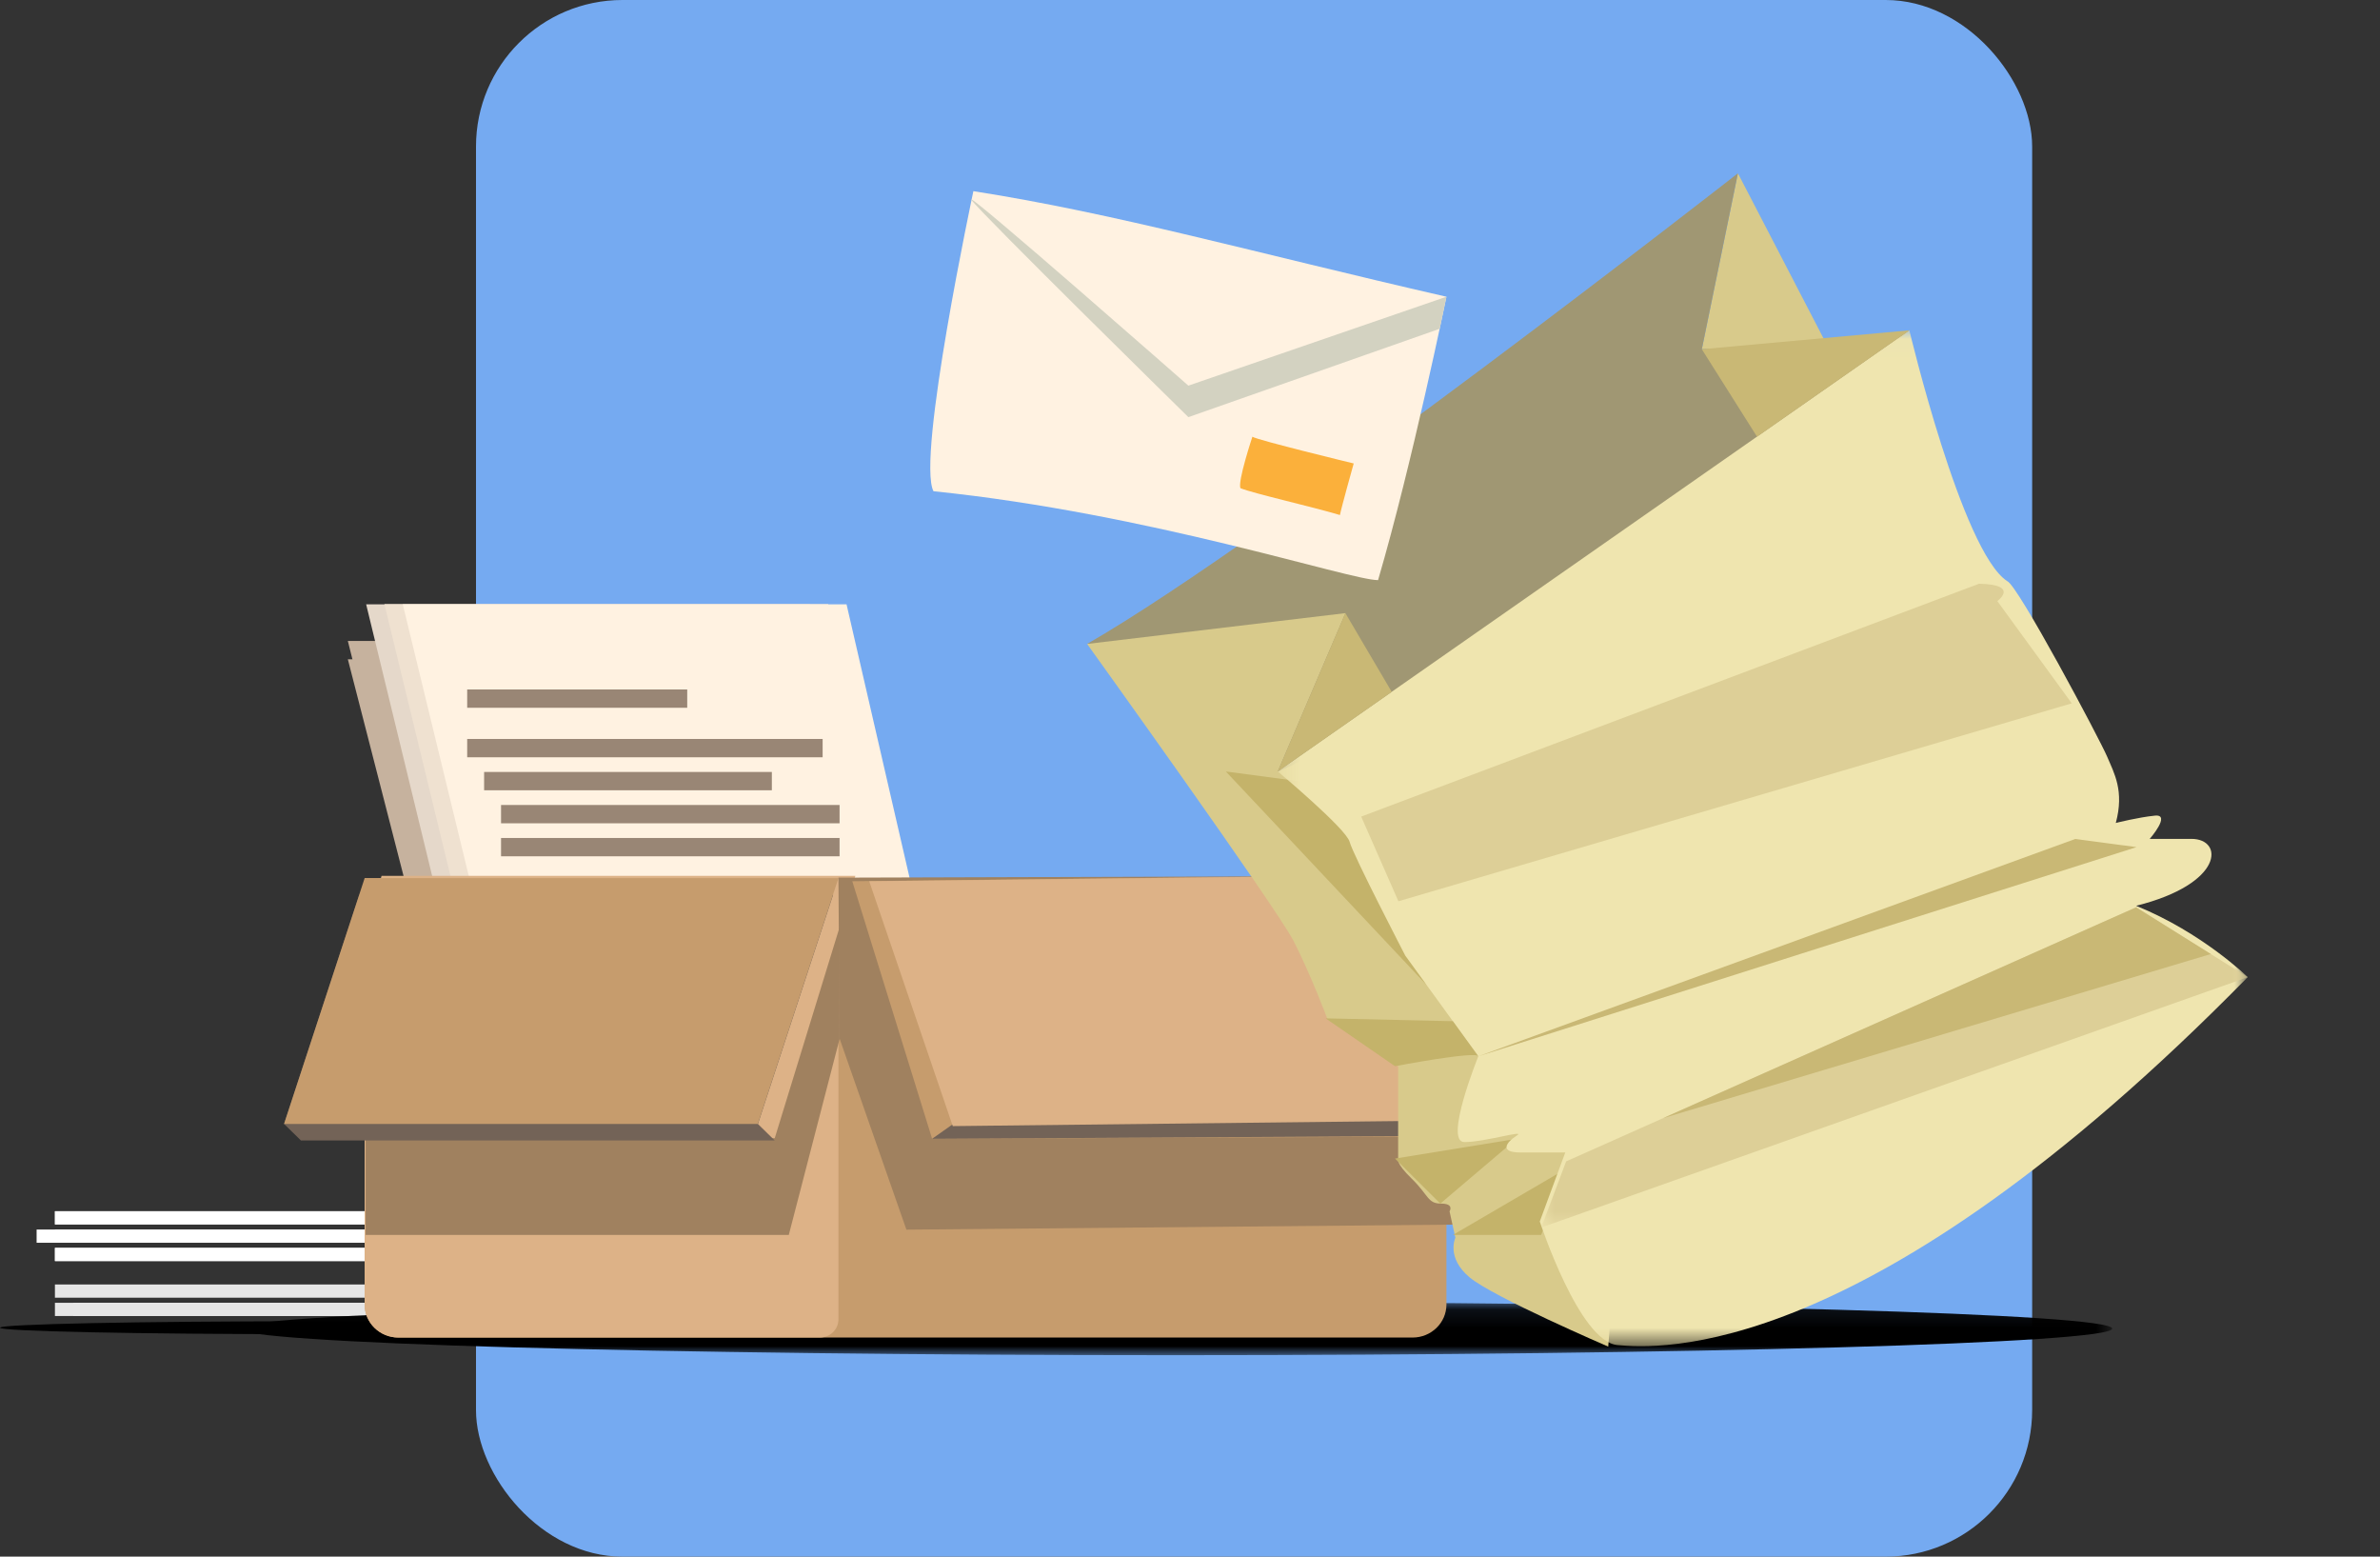 <svg xmlns="http://www.w3.org/2000/svg" xmlns:xlink="http://www.w3.org/1999/xlink" width="130" height="85" viewBox="0 0 130 85">
    <rect x="0" y="0" width="130" height="85" fill="#333333" stroke="none"/>
    <defs>
        <path id="prefix__a" d="M0.041 0.093L102.374 0.093 102.374 3 0.041 3z"/>
        <path id="prefix__c" d="M0.243 0.021L53.226 0.021 53.226 55.498 0.243 55.498z"/>
        <path id="prefix__e" d="M0.768 0.894L39.358 0.894 39.358 18.381 0.768 18.381z"/>
    </defs>
    <g fill="none" fill-rule="evenodd">
        <rect width="85" height="85" x="26" fill="#75AAF1" fill-rule="nonzero" rx="8"/>
        <g>
            <path fill="#000" d="M0 63.5c0 .195 7.61.353 17 .353s17-.158 17-.353c0-.195-7.61-.353-17-.353S0 63.305 0 63.5" transform="translate(0 9)"/>
            <path fill="#E6E6E6" d="M3 62.861L22 62.861 22 62.139 3 62.139z" transform="translate(0 9)"/>
            <path fill="#E6E6E6" d="M4 62.861L23 62.861 23 62.139 4 62.139zM3 61.861L22 61.861 22 61.139 3 61.139zM3 59.861L22 59.861 22 59.139 3 59.139z" transform="translate(0 9)"/>
            <path fill="#FFF" d="M3 59.861L22 59.861 22 59.139 3 59.139z" transform="translate(0 9)"/>
            <path fill="#E6E6E6" d="M3 58.86L22 58.86 22 58.14 3 58.14z" transform="translate(0 9)"/>
            <path fill="#FFF" d="M2 58.861L21 58.861 21 58.139 2 58.139z" transform="translate(0 9)"/>
            <path fill="#E6E6E6" d="M3 57.861L22 57.861 22 57.139 3 57.139z" transform="translate(0 9)"/>
            <path fill="#FFF" d="M3 57.861L22 57.861 22 57.139 3 57.139z" transform="translate(0 9)"/>
            <g transform="translate(0 9) translate(13 62)">
                <mask id="prefix__b" fill="#fff">
                    <use xlink:href="#prefix__a"/>
                </mask>
                <path fill="#000" d="M.04 1.547C.04 2.349 22.949 3 51.209 3c28.258 0 51.166-.65 51.166-1.453S79.466.093 51.208.093C22.948.093.04.744.04 1.547" mask="url(#prefix__b)"/>
            </g>
            <path fill="#FFF2E1" d="M21 24L30.236 62 54 62 45.24 24z" transform="translate(0 9)"/>
            <path fill="#C6B29E" d="M19 26L28.516 64 53 64 43.975 26z" transform="translate(0 9)"/>
            <path fill="#C6B29E" d="M19 27L28.516 64 53 64 43.975 27z" transform="translate(0 9)"/>
            <path fill="#E5D8CA" d="M20 24L29.236 62 53 62 44.24 24z" transform="translate(0 9)"/>
            <path fill="#EFE1D0" d="M21 24L30.236 62 54 62 45.24 24z" transform="translate(0 9)"/>
            <path fill="#FFF2E1" d="M22 24L31.236 62 55 62 46.24 24z" transform="translate(0 9)"/>
            <g>
                <path fill="#C69C6D" d="M4.917 38.952h59.09v23.282c0 .995-.827 1.803-1.85 1.803H6.768c-1.022 0-1.85-.808-1.85-1.803V38.952z" transform="translate(0 9) translate(15)"/>
                <path fill="#DDB287" d="M5.934 38.952H29.78c.562 0 1.017.443 1.017.991v23.102c0 .547-.455.992-1.017.992H6.76c-1.018 0-1.843-.804-1.843-1.795V39.943c0-.548.456-.991 1.017-.991" transform="translate(0 9) translate(15)"/>
                <path fill="#A0815F" d="M4.971 53.028L4.971 58.434 28.085 58.434 30.859 47.735 30.859 38.952z" transform="translate(0 9) translate(15)"/>
                <path fill="#DDB287" d="M5.843 38.825L31.722 38.825 27.318 53.149 1.438 53.149z" transform="translate(0 9) translate(15)"/>
                <path fill="#736357" d="M4.629 39.854L30.508 39.854 26.4 52.376 27.318 53.276 1.439 53.276 0.52 52.377z" transform="translate(0 9) translate(15)"/>
                <path fill="#C69C6D" d="M4.917 38.952L30.797 38.952 26.393 52.374 0.513 52.374z" transform="translate(0 9) translate(15)"/>
                <path fill="#A0815F" d="M64.008 38.825L30.797 38.925 30.859 47.708 34.509 58.145 65.203 57.863z" transform="translate(0 9) translate(15)"/>
                <path fill="#C69C6D" d="M57.431 38.825L31.553 39.12 35.914 53.184 61.792 53.072z" transform="translate(0 9) translate(15)"/>
                <path fill="#736357" d="M37.807 51.85L35.913 53.184 63.218 53.028 62.829 51.928z" transform="translate(0 9) translate(15)"/>
                <path fill="#DDB287" d="M58.356 38.825L32.478 39.12 37.042 52.491 62.92 52.197z" transform="translate(0 9) translate(15)"/>
                <path fill="#D8CA8B" d="M79.928.462L84.857 9.964 77.957 10.069zM44.38 26.162s10.35 14.412 11.274 16.213c.925 1.801 1.84 4.233 1.84 4.233l3.875 2.612v5.044s-.178.202.747 1.104c.923.9.86 1.355 1.6 1.355.738 0 .461.423.461.423l.318 1.441s-.518 1.082.775 2.162c1.295 1.081 7.575 3.783 7.575 3.783l1.477-19.185-12.938-23.689-17.004 4.504z" transform="translate(0 9) translate(15)"/>
                <path fill="#C4B36A" d="M58.356 35.71c-.116-.308 4.56 9.067 4.56 9.067l-10.958-11.65 5.007.666 1.391 1.916zM61.199 54.264L67.839 53.184 63.672 56.723zM64.358 58.434L70.545 54.82 69.184 58.434z" transform="translate(0 9) translate(15)"/>
                <path fill="#A09773" d="M79.928.462l-1.971 9.607c10.349-.24 11.335-1.031 11.335-1.031-4.19 3.842-29.325 22.167-34.5 24.09l3.696-8.648-14.108 1.682C54.422 20.397 79.928.462 79.928.462" transform="translate(0 9) translate(15)"/>
                <g transform="translate(0 9) translate(15) translate(54.548 9.011)">
                    <mask id="prefix__d" fill="#fff">
                        <use xlink:href="#prefix__c"/>
                    </mask>
                    <path fill="#EFE5AF" d="M53.226 35.345s-2.474-2.43-6.096-3.895c4.814-1.201 4.798-3.654 3.024-3.654h-2.28s1.188-1.36.285-1.27c-.903.09-2.138.401-2.138.401.475-1.756-.094-2.726-.475-3.627-.38-.9-4.893-9.402-5.462-9.582C37.614 12.097 34.744.02 34.744.02L.244 24.113s3.736 3.124 3.927 3.844c.19.721 3.04 6.213 3.04 6.213l3.99 5.498s-1.9 4.684-.76 4.684 3.42-.709 2.85-.348c-.57.36-.95.914.19.914h2.47l-1.393 3.77s2.153 6.57 4.244 6.75c2.09.179 13.554 1.164 34.424-20.093" mask="url(#prefix__d)"/>
                </g>
                <g transform="translate(0 9) translate(15) translate(68.416 39.65)">
                    <mask id="prefix__f" fill="#fff">
                        <use xlink:href="#prefix__e"/>
                    </mask>
                    <path fill="#DDCF97" d="M0.768 18.381L39.358 4.707 33.262 0.894 2.129 14.767z" mask="url(#prefix__f)"/>
                </g>
                <path fill="#C9B875" d="M101.678 40.543L75.841 52.057 105.758 43.095zM98.35 36.813L65.749 48.679 101.702 37.257z" transform="translate(0 9) translate(15)"/>
                <path fill="#DDCF97" d="M93.103 22.874L59.351 35.59l2.033 4.624 36.78-10.808-4.067-5.584s1.248-.902-.994-.947" transform="translate(0 9) translate(15)"/>
                <path fill="#C9B875" d="M77.956 10.069L80.972 14.847 89.292 9.037zM58.488 24.481L61.019 28.78 54.792 33.128z" transform="translate(0 9) translate(15)"/>
                <path fill="#C4B36A" d="M65.75 48.68c-.117-.308-4.551.54-4.551.54l-3.79-2.612 6.949.155 1.391 1.917z" transform="translate(0 9) translate(15)"/>
                <path fill="#FFF2E1" d="M38.168 1.438s-3.113 14.565-2.18 16.385c11.831 1.214 22.727 4.855 24.284 4.855 1.868-6.371 3.735-15.475 3.735-15.475-10.584-2.427-18.056-4.551-25.84-5.765" transform="translate(0 9) translate(15)"/>
                <path fill="#D3D2C1" d="M64.007 7.203l-14.096 4.855S37.549 1.195 38.066 1.923c.517.729 11.845 11.855 11.845 11.855l13.727-4.825.37-1.75z" transform="translate(0 9) translate(15)"/>
                <path stroke="#998675" d="M10.519 29.148L22.538 29.148M10.519 31.851L29.934 31.851M11.443 33.653L27.16 33.653M12.368 35.456L30.859 35.456M12.368 37.258L30.859 37.258" transform="translate(0 9) translate(15)"/>
                <path fill="#FBB03B" d="M53.407 14.847c.257.183 5.535 1.46 5.535 1.46s-.694 2.478-.752 2.816c-1.502-.451-4.723-1.175-5.432-1.465-.172-.338.65-2.811.65-2.811" transform="translate(0 9) translate(15)"/>
            </g>
        </g>
    </g>
</svg>
